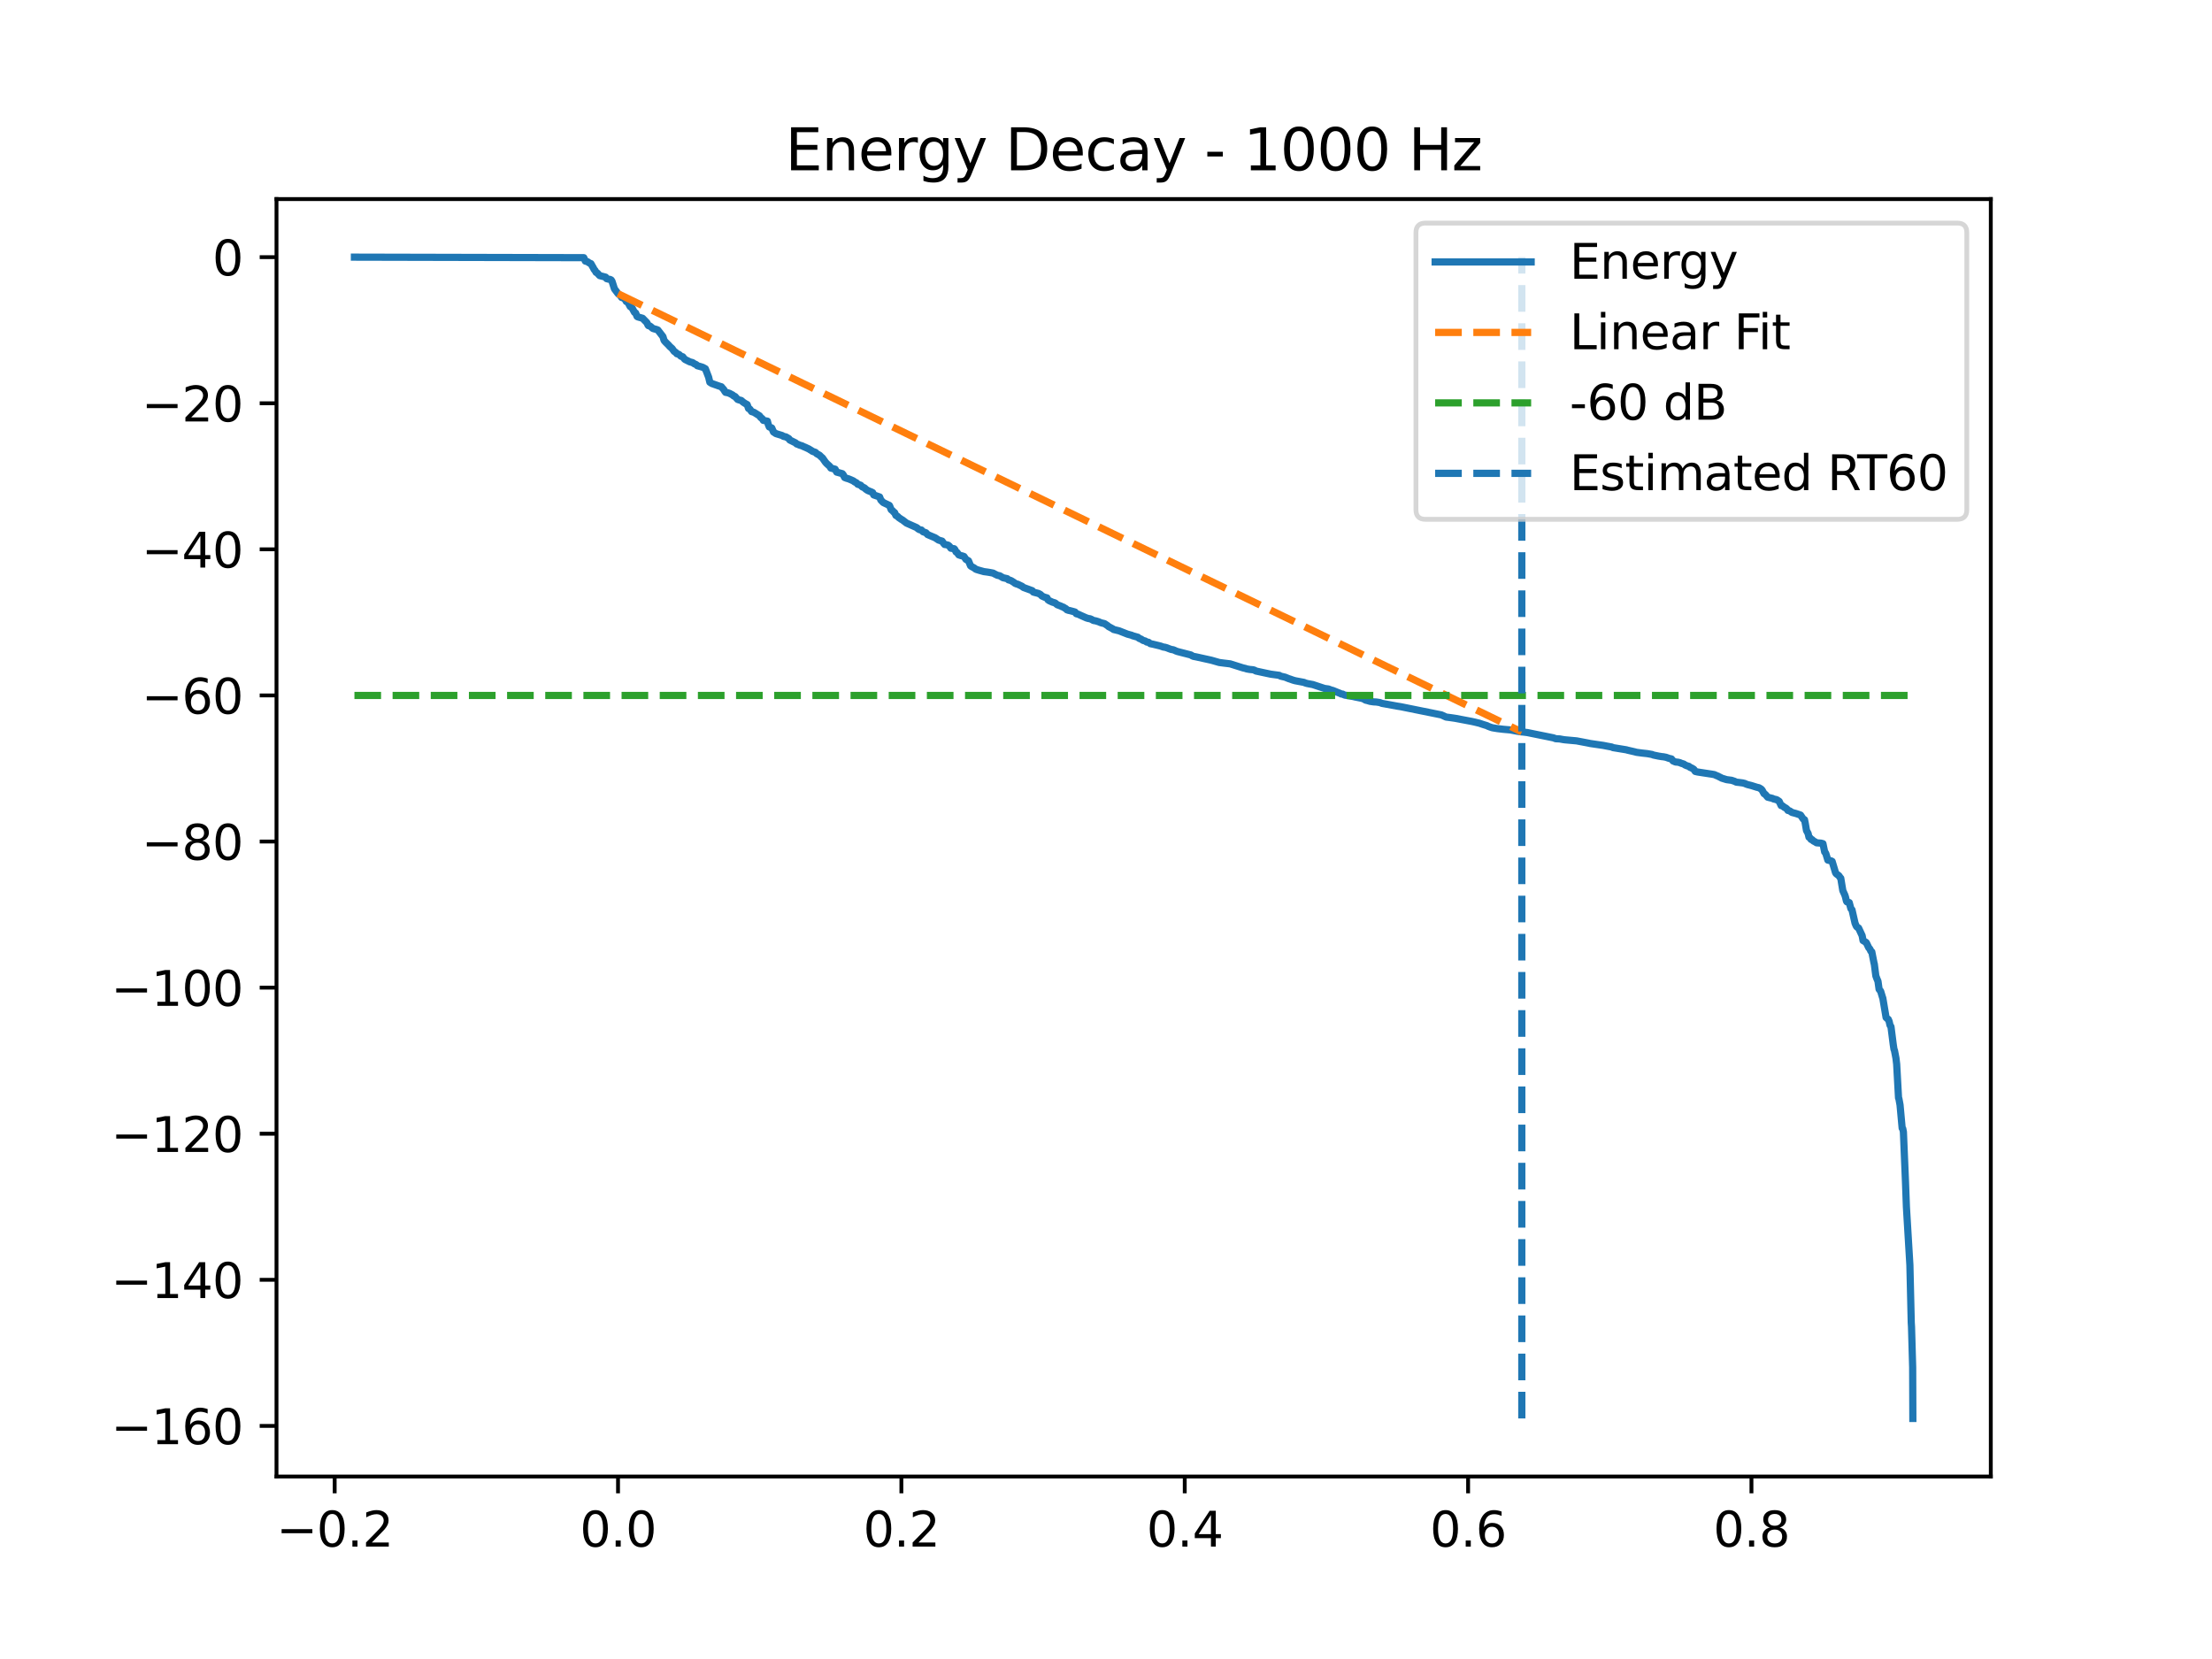<?xml version="1.0" encoding="utf-8" standalone="no"?>
<!DOCTYPE svg PUBLIC "-//W3C//DTD SVG 1.1//EN"
  "http://www.w3.org/Graphics/SVG/1.1/DTD/svg11.dtd">
<svg xmlns:xlink="http://www.w3.org/1999/xlink" width="460.8pt" height="345.6pt" viewBox="0 0 460.8 345.6" xmlns="http://www.w3.org/2000/svg" version="1.1">
 <defs>
  <style type="text/css">*{stroke-linejoin: round; stroke-linecap: butt}</style>
 </defs>
 <g id="figure_1">
  <g id="patch_1">
   <path d="M 0 345.6 
L 460.8 345.6 
L 460.8 0 
L 0 0 
z
" style="fill: #ffffff"/>
  </g>
  <g id="axes_1">
   <g id="patch_2">
    <path d="M 57.6 307.584 
L 414.72 307.584 
L 414.72 41.472 
L 57.6 41.472 
z
" style="fill: #ffffff"/>
   </g>
   <g id="matplotlib.axis_1">
    <g id="xtick_1">
     <g id="line2d_1">
      <defs>
       <path id="m08cd1e2791" d="M 0 0 
L 0 3.5 
" style="stroke: #000000; stroke-width: 0.8"/>
      </defs>
      <g>
       <use xlink:href="#m08cd1e2791" x="69.719" y="307.584" style="stroke: #000000; stroke-width: 0.8"/>
      </g>
     </g>
     <g id="text_1">
      <!-- −0.2 -->
      <g transform="translate(57.578 322.182) scale(0.1 -0.1)">
       <defs>
        <path id="DejaVuSans-2212" d="M 678 2272 
L 4684 2272 
L 4684 1741 
L 678 1741 
L 678 2272 
z
" transform="scale(0.016)"/>
        <path id="DejaVuSans-30" d="M 2034 4250 
Q 1547 4250 1301 3770 
Q 1056 3291 1056 2328 
Q 1056 1369 1301 889 
Q 1547 409 2034 409 
Q 2525 409 2770 889 
Q 3016 1369 3016 2328 
Q 3016 3291 2770 3770 
Q 2525 4250 2034 4250 
z
M 2034 4750 
Q 2819 4750 3233 4129 
Q 3647 3509 3647 2328 
Q 3647 1150 3233 529 
Q 2819 -91 2034 -91 
Q 1250 -91 836 529 
Q 422 1150 422 2328 
Q 422 3509 836 4129 
Q 1250 4750 2034 4750 
z
" transform="scale(0.016)"/>
        <path id="DejaVuSans-2e" d="M 684 794 
L 1344 794 
L 1344 0 
L 684 0 
L 684 794 
z
" transform="scale(0.016)"/>
        <path id="DejaVuSans-32" d="M 1228 531 
L 3431 531 
L 3431 0 
L 469 0 
L 469 531 
Q 828 903 1448 1529 
Q 2069 2156 2228 2338 
Q 2531 2678 2651 2914 
Q 2772 3150 2772 3378 
Q 2772 3750 2511 3984 
Q 2250 4219 1831 4219 
Q 1534 4219 1204 4116 
Q 875 4013 500 3803 
L 500 4441 
Q 881 4594 1212 4672 
Q 1544 4750 1819 4750 
Q 2544 4750 2975 4387 
Q 3406 4025 3406 3419 
Q 3406 3131 3298 2873 
Q 3191 2616 2906 2266 
Q 2828 2175 2409 1742 
Q 1991 1309 1228 531 
z
" transform="scale(0.016)"/>
       </defs>
       <use xlink:href="#DejaVuSans-2212"/>
       <use xlink:href="#DejaVuSans-30" transform="translate(83.789 0)"/>
       <use xlink:href="#DejaVuSans-2e" transform="translate(147.412 0)"/>
       <use xlink:href="#DejaVuSans-32" transform="translate(179.199 0)"/>
      </g>
     </g>
    </g>
    <g id="xtick_2">
     <g id="line2d_2">
      <g>
       <use xlink:href="#m08cd1e2791" x="128.747" y="307.584" style="stroke: #000000; stroke-width: 0.8"/>
      </g>
     </g>
     <g id="text_2">
      <!-- 0.0 -->
      <g transform="translate(120.796 322.182) scale(0.1 -0.1)">
       <use xlink:href="#DejaVuSans-30"/>
       <use xlink:href="#DejaVuSans-2e" transform="translate(63.623 0)"/>
       <use xlink:href="#DejaVuSans-30" transform="translate(95.41 0)"/>
      </g>
     </g>
    </g>
    <g id="xtick_3">
     <g id="line2d_3">
      <g>
       <use xlink:href="#m08cd1e2791" x="187.775" y="307.584" style="stroke: #000000; stroke-width: 0.8"/>
      </g>
     </g>
     <g id="text_3">
      <!-- 0.2 -->
      <g transform="translate(179.824 322.182) scale(0.1 -0.1)">
       <use xlink:href="#DejaVuSans-30"/>
       <use xlink:href="#DejaVuSans-2e" transform="translate(63.623 0)"/>
       <use xlink:href="#DejaVuSans-32" transform="translate(95.41 0)"/>
      </g>
     </g>
    </g>
    <g id="xtick_4">
     <g id="line2d_4">
      <g>
       <use xlink:href="#m08cd1e2791" x="246.804" y="307.584" style="stroke: #000000; stroke-width: 0.8"/>
      </g>
     </g>
     <g id="text_4">
      <!-- 0.4 -->
      <g transform="translate(238.852 322.182) scale(0.1 -0.1)">
       <defs>
        <path id="DejaVuSans-34" d="M 2419 4116 
L 825 1625 
L 2419 1625 
L 2419 4116 
z
M 2253 4666 
L 3047 4666 
L 3047 1625 
L 3713 1625 
L 3713 1100 
L 3047 1100 
L 3047 0 
L 2419 0 
L 2419 1100 
L 313 1100 
L 313 1709 
L 2253 4666 
z
" transform="scale(0.016)"/>
       </defs>
       <use xlink:href="#DejaVuSans-30"/>
       <use xlink:href="#DejaVuSans-2e" transform="translate(63.623 0)"/>
       <use xlink:href="#DejaVuSans-34" transform="translate(95.41 0)"/>
      </g>
     </g>
    </g>
    <g id="xtick_5">
     <g id="line2d_5">
      <g>
       <use xlink:href="#m08cd1e2791" x="305.832" y="307.584" style="stroke: #000000; stroke-width: 0.8"/>
      </g>
     </g>
     <g id="text_5">
      <!-- 0.6 -->
      <g transform="translate(297.88 322.182) scale(0.1 -0.1)">
       <defs>
        <path id="DejaVuSans-36" d="M 2113 2584 
Q 1688 2584 1439 2293 
Q 1191 2003 1191 1497 
Q 1191 994 1439 701 
Q 1688 409 2113 409 
Q 2538 409 2786 701 
Q 3034 994 3034 1497 
Q 3034 2003 2786 2293 
Q 2538 2584 2113 2584 
z
M 3366 4563 
L 3366 3988 
Q 3128 4100 2886 4159 
Q 2644 4219 2406 4219 
Q 1781 4219 1451 3797 
Q 1122 3375 1075 2522 
Q 1259 2794 1537 2939 
Q 1816 3084 2150 3084 
Q 2853 3084 3261 2657 
Q 3669 2231 3669 1497 
Q 3669 778 3244 343 
Q 2819 -91 2113 -91 
Q 1303 -91 875 529 
Q 447 1150 447 2328 
Q 447 3434 972 4092 
Q 1497 4750 2381 4750 
Q 2619 4750 2861 4703 
Q 3103 4656 3366 4563 
z
" transform="scale(0.016)"/>
       </defs>
       <use xlink:href="#DejaVuSans-30"/>
       <use xlink:href="#DejaVuSans-2e" transform="translate(63.623 0)"/>
       <use xlink:href="#DejaVuSans-36" transform="translate(95.41 0)"/>
      </g>
     </g>
    </g>
    <g id="xtick_6">
     <g id="line2d_6">
      <g>
       <use xlink:href="#m08cd1e2791" x="364.86" y="307.584" style="stroke: #000000; stroke-width: 0.8"/>
      </g>
     </g>
     <g id="text_6">
      <!-- 0.8 -->
      <g transform="translate(356.908 322.182) scale(0.1 -0.1)">
       <defs>
        <path id="DejaVuSans-38" d="M 2034 2216 
Q 1584 2216 1326 1975 
Q 1069 1734 1069 1313 
Q 1069 891 1326 650 
Q 1584 409 2034 409 
Q 2484 409 2743 651 
Q 3003 894 3003 1313 
Q 3003 1734 2745 1975 
Q 2488 2216 2034 2216 
z
M 1403 2484 
Q 997 2584 770 2862 
Q 544 3141 544 3541 
Q 544 4100 942 4425 
Q 1341 4750 2034 4750 
Q 2731 4750 3128 4425 
Q 3525 4100 3525 3541 
Q 3525 3141 3298 2862 
Q 3072 2584 2669 2484 
Q 3125 2378 3379 2068 
Q 3634 1759 3634 1313 
Q 3634 634 3220 271 
Q 2806 -91 2034 -91 
Q 1263 -91 848 271 
Q 434 634 434 1313 
Q 434 1759 690 2068 
Q 947 2378 1403 2484 
z
M 1172 3481 
Q 1172 3119 1398 2916 
Q 1625 2713 2034 2713 
Q 2441 2713 2670 2916 
Q 2900 3119 2900 3481 
Q 2900 3844 2670 4047 
Q 2441 4250 2034 4250 
Q 1625 4250 1398 4047 
Q 1172 3844 1172 3481 
z
" transform="scale(0.016)"/>
       </defs>
       <use xlink:href="#DejaVuSans-30"/>
       <use xlink:href="#DejaVuSans-2e" transform="translate(63.623 0)"/>
       <use xlink:href="#DejaVuSans-38" transform="translate(95.41 0)"/>
      </g>
     </g>
    </g>
   </g>
   <g id="matplotlib.axis_2">
    <g id="ytick_1">
     <g id="line2d_7">
      <defs>
       <path id="m2373982843" d="M 0 0 
L -3.5 0 
" style="stroke: #000000; stroke-width: 0.8"/>
      </defs>
      <g>
       <use xlink:href="#m2373982843" x="57.6" y="297.045" style="stroke: #000000; stroke-width: 0.8"/>
      </g>
     </g>
     <g id="text_7">
      <!-- −160 -->
      <g transform="translate(23.133 300.844) scale(0.1 -0.1)">
       <defs>
        <path id="DejaVuSans-31" d="M 794 531 
L 1825 531 
L 1825 4091 
L 703 3866 
L 703 4441 
L 1819 4666 
L 2450 4666 
L 2450 531 
L 3481 531 
L 3481 0 
L 794 0 
L 794 531 
z
" transform="scale(0.016)"/>
       </defs>
       <use xlink:href="#DejaVuSans-2212"/>
       <use xlink:href="#DejaVuSans-31" transform="translate(83.789 0)"/>
       <use xlink:href="#DejaVuSans-36" transform="translate(147.412 0)"/>
       <use xlink:href="#DejaVuSans-30" transform="translate(211.035 0)"/>
      </g>
     </g>
    </g>
    <g id="ytick_2">
     <g id="line2d_8">
      <g>
       <use xlink:href="#m2373982843" x="57.6" y="266.61" style="stroke: #000000; stroke-width: 0.8"/>
      </g>
     </g>
     <g id="text_8">
      <!-- −140 -->
      <g transform="translate(23.133 270.409) scale(0.1 -0.1)">
       <use xlink:href="#DejaVuSans-2212"/>
       <use xlink:href="#DejaVuSans-31" transform="translate(83.789 0)"/>
       <use xlink:href="#DejaVuSans-34" transform="translate(147.412 0)"/>
       <use xlink:href="#DejaVuSans-30" transform="translate(211.035 0)"/>
      </g>
     </g>
    </g>
    <g id="ytick_3">
     <g id="line2d_9">
      <g>
       <use xlink:href="#m2373982843" x="57.6" y="236.175" style="stroke: #000000; stroke-width: 0.8"/>
      </g>
     </g>
     <g id="text_9">
      <!-- −120 -->
      <g transform="translate(23.133 239.975) scale(0.1 -0.1)">
       <use xlink:href="#DejaVuSans-2212"/>
       <use xlink:href="#DejaVuSans-31" transform="translate(83.789 0)"/>
       <use xlink:href="#DejaVuSans-32" transform="translate(147.412 0)"/>
       <use xlink:href="#DejaVuSans-30" transform="translate(211.035 0)"/>
      </g>
     </g>
    </g>
    <g id="ytick_4">
     <g id="line2d_10">
      <g>
       <use xlink:href="#m2373982843" x="57.6" y="205.741" style="stroke: #000000; stroke-width: 0.8"/>
      </g>
     </g>
     <g id="text_10">
      <!-- −100 -->
      <g transform="translate(23.133 209.54) scale(0.1 -0.1)">
       <use xlink:href="#DejaVuSans-2212"/>
       <use xlink:href="#DejaVuSans-31" transform="translate(83.789 0)"/>
       <use xlink:href="#DejaVuSans-30" transform="translate(147.412 0)"/>
       <use xlink:href="#DejaVuSans-30" transform="translate(211.035 0)"/>
      </g>
     </g>
    </g>
    <g id="ytick_5">
     <g id="line2d_11">
      <g>
       <use xlink:href="#m2373982843" x="57.6" y="175.306" style="stroke: #000000; stroke-width: 0.8"/>
      </g>
     </g>
     <g id="text_11">
      <!-- −80 -->
      <g transform="translate(29.495 179.105) scale(0.1 -0.1)">
       <use xlink:href="#DejaVuSans-2212"/>
       <use xlink:href="#DejaVuSans-38" transform="translate(83.789 0)"/>
       <use xlink:href="#DejaVuSans-30" transform="translate(147.412 0)"/>
      </g>
     </g>
    </g>
    <g id="ytick_6">
     <g id="line2d_12">
      <g>
       <use xlink:href="#m2373982843" x="57.6" y="144.872" style="stroke: #000000; stroke-width: 0.8"/>
      </g>
     </g>
     <g id="text_12">
      <!-- −60 -->
      <g transform="translate(29.495 148.671) scale(0.1 -0.1)">
       <use xlink:href="#DejaVuSans-2212"/>
       <use xlink:href="#DejaVuSans-36" transform="translate(83.789 0)"/>
       <use xlink:href="#DejaVuSans-30" transform="translate(147.412 0)"/>
      </g>
     </g>
    </g>
    <g id="ytick_7">
     <g id="line2d_13">
      <g>
       <use xlink:href="#m2373982843" x="57.6" y="114.437" style="stroke: #000000; stroke-width: 0.8"/>
      </g>
     </g>
     <g id="text_13">
      <!-- −40 -->
      <g transform="translate(29.495 118.236) scale(0.1 -0.1)">
       <use xlink:href="#DejaVuSans-2212"/>
       <use xlink:href="#DejaVuSans-34" transform="translate(83.789 0)"/>
       <use xlink:href="#DejaVuSans-30" transform="translate(147.412 0)"/>
      </g>
     </g>
    </g>
    <g id="ytick_8">
     <g id="line2d_14">
      <g>
       <use xlink:href="#m2373982843" x="57.6" y="84.003" style="stroke: #000000; stroke-width: 0.8"/>
      </g>
     </g>
     <g id="text_14">
      <!-- −20 -->
      <g transform="translate(29.495 87.802) scale(0.1 -0.1)">
       <use xlink:href="#DejaVuSans-2212"/>
       <use xlink:href="#DejaVuSans-32" transform="translate(83.789 0)"/>
       <use xlink:href="#DejaVuSans-30" transform="translate(147.412 0)"/>
      </g>
     </g>
    </g>
    <g id="ytick_9">
     <g id="line2d_15">
      <g>
       <use xlink:href="#m2373982843" x="57.6" y="53.568" style="stroke: #000000; stroke-width: 0.8"/>
      </g>
     </g>
     <g id="text_15">
      <!-- 0 -->
      <g transform="translate(44.237 57.367) scale(0.1 -0.1)">
       <use xlink:href="#DejaVuSans-30"/>
      </g>
     </g>
    </g>
   </g>
   <g id="line2d_16">
    <path d="M 73.833 53.568 
L 121.615 53.678 
L 121.941 54.397 
L 122.371 54.508 
L 122.771 54.788 
L 123.103 54.924 
L 123.478 55.595 
L 123.558 55.712 
L 123.779 56.165 
L 123.933 56.3 
L 124.173 56.738 
L 124.425 56.868 
L 124.769 57.253 
L 124.941 57.42 
L 126.165 57.734 
L 126.368 58.047 
L 126.78 58.158 
L 127.075 58.203 
L 127.315 58.319 
L 127.499 58.611 
L 128.003 60.181 
L 128.723 61.128 
L 128.901 61.31 
L 129.227 61.554 
L 129.491 61.968 
L 129.854 62.074 
L 130.075 62.247 
L 130.223 62.369 
L 130.469 62.814 
L 130.647 62.889 
L 130.832 63.009 
L 131.219 63.761 
L 131.287 63.876 
L 131.465 63.987 
L 131.662 64.129 
L 132.166 65.054 
L 132.412 65.198 
L 132.713 65.923 
L 132.861 66.015 
L 133.863 66.299 
L 134.773 67.233 
L 134.988 67.728 
L 135.087 67.842 
L 135.283 67.863 
L 135.536 68.021 
L 135.991 68.42 
L 136.433 68.551 
L 136.728 68.627 
L 137.036 68.748 
L 138.1 70.117 
L 138.339 70.912 
L 138.493 71.098 
L 138.684 71.307 
L 139.28 71.894 
L 139.52 72.176 
L 140.006 72.602 
L 140.448 73.215 
L 140.774 73.41 
L 141.002 73.693 
L 141.205 73.738 
L 141.469 73.852 
L 141.844 74.208 
L 142.219 74.318 
L 142.557 74.738 
L 142.668 74.865 
L 143.695 75.376 
L 143.892 75.429 
L 144.285 75.539 
L 144.654 75.789 
L 145.035 75.956 
L 145.263 76.189 
L 145.982 76.386 
L 146.413 76.526 
L 146.941 76.817 
L 147.624 78.592 
L 147.87 79.622 
L 148.282 79.888 
L 149.862 80.446 
L 150.274 80.568 
L 150.618 80.984 
L 150.772 81.15 
L 150.981 81.508 
L 151.153 81.735 
L 151.547 81.799 
L 151.977 81.945 
L 152.635 82.294 
L 152.844 82.496 
L 153.121 82.6 
L 153.668 83.208 
L 153.97 83.314 
L 154.4 83.418 
L 154.861 83.813 
L 155.064 83.942 
L 155.242 84.059 
L 155.648 84.274 
L 155.937 85.103 
L 156.128 85.156 
L 156.245 85.274 
L 156.57 85.743 
L 156.995 85.867 
L 157.191 85.976 
L 158.231 86.628 
L 158.458 86.968 
L 158.79 87.21 
L 159.012 87.572 
L 159.245 87.616 
L 159.866 87.735 
L 160.044 88.428 
L 160.254 88.937 
L 160.426 89.01 
L 160.776 89.157 
L 160.942 89.549 
L 161.127 89.987 
L 161.33 90.113 
L 161.637 90.327 
L 162.922 90.721 
L 163.211 90.904 
L 163.728 91.015 
L 164.342 91.38 
L 164.533 91.665 
L 165.744 92.264 
L 165.966 92.489 
L 166.316 92.604 
L 166.531 92.716 
L 167.079 92.876 
L 167.245 92.959 
L 167.497 93.079 
L 167.706 93.159 
L 168.561 93.555 
L 168.733 93.686 
L 168.966 93.808 
L 169.231 94.006 
L 169.876 94.234 
L 170.122 94.498 
L 170.737 94.844 
L 171.155 95.259 
L 171.315 95.363 
L 171.905 96.211 
L 171.985 96.313 
L 172.219 96.571 
L 172.348 96.685 
L 172.877 97.168 
L 173.074 97.506 
L 173.965 97.737 
L 174.297 98.349 
L 174.556 98.419 
L 175.466 98.673 
L 175.662 98.909 
L 175.957 99.478 
L 176.357 99.633 
L 176.745 99.742 
L 177.187 99.921 
L 177.79 100.193 
L 178.005 100.377 
L 178.423 100.574 
L 178.669 100.87 
L 179.29 101.081 
L 179.604 101.416 
L 180.108 101.648 
L 180.342 101.89 
L 180.606 102.073 
L 180.833 102.207 
L 181.528 102.484 
L 181.787 102.618 
L 182.014 103.101 
L 183.244 103.526 
L 183.484 104.16 
L 183.699 104.379 
L 184 104.683 
L 184.264 104.81 
L 185.254 105.275 
L 185.322 105.374 
L 185.654 106.183 
L 185.962 106.421 
L 186.171 106.674 
L 186.367 106.788 
L 186.632 107.379 
L 187.001 107.578 
L 187.216 107.815 
L 187.603 108.075 
L 187.757 108.188 
L 187.984 108.307 
L 188.845 108.968 
L 189.233 109.138 
L 190.881 109.873 
L 191.083 109.989 
L 191.176 110.105 
L 191.348 110.228 
L 191.569 110.35 
L 191.95 110.411 
L 192.036 110.52 
L 192.295 110.776 
L 192.891 110.981 
L 193.236 111.36 
L 193.395 111.424 
L 193.647 111.539 
L 194.496 111.899 
L 194.816 112.034 
L 195.535 112.513 
L 196.255 112.72 
L 196.507 113.094 
L 196.789 113.429 
L 197.042 113.453 
L 197.509 113.564 
L 197.749 113.758 
L 197.853 113.87 
L 198.081 114.205 
L 198.776 114.314 
L 198.923 114.485 
L 199.163 114.979 
L 199.384 115.091 
L 199.526 115.293 
L 199.735 115.59 
L 200.184 115.744 
L 200.448 115.803 
L 200.817 115.929 
L 201.223 116.529 
L 201.758 116.831 
L 202.182 117.86 
L 202.354 117.995 
L 202.92 118.305 
L 203.301 118.591 
L 203.504 118.656 
L 203.885 118.776 
L 204.949 119.074 
L 205.754 119.184 
L 206.246 119.266 
L 206.904 119.393 
L 207.132 119.527 
L 207.765 119.839 
L 208.288 119.953 
L 208.515 120.105 
L 208.724 120.214 
L 208.903 120.343 
L 209.819 120.547 
L 210.089 120.794 
L 210.501 120.903 
L 210.772 121.044 
L 211.221 121.33 
L 211.448 121.511 
L 211.768 121.648 
L 212.002 121.698 
L 212.93 122.149 
L 213.188 122.371 
L 215.039 123.048 
L 215.248 123.332 
L 215.543 123.422 
L 216.306 123.614 
L 216.65 123.788 
L 216.81 123.898 
L 217.031 124.149 
L 217.603 124.409 
L 218.107 124.543 
L 218.292 124.928 
L 218.55 125.124 
L 219.017 125.338 
L 219.22 125.432 
L 219.798 125.606 
L 220.253 125.983 
L 220.991 126.259 
L 221.231 126.384 
L 221.544 126.496 
L 221.735 126.634 
L 222.03 126.787 
L 222.252 127.03 
L 222.59 127.148 
L 222.817 127.188 
L 223.598 127.393 
L 223.955 127.499 
L 224.207 127.846 
L 224.631 127.962 
L 225.111 128.187 
L 226.34 128.733 
L 226.74 128.848 
L 227.078 128.901 
L 227.416 129.046 
L 227.792 129.263 
L 228.173 129.316 
L 228.603 129.44 
L 228.929 129.549 
L 229.169 129.66 
L 229.507 129.774 
L 230.091 129.911 
L 230.724 130.332 
L 230.958 130.542 
L 231.241 130.686 
L 231.856 131.022 
L 231.979 131.133 
L 233.116 131.41 
L 234.887 132.107 
L 235.742 132.335 
L 235.939 132.435 
L 237.052 132.753 
L 237.304 132.991 
L 237.673 133.118 
L 238.134 133.419 
L 238.576 133.531 
L 238.89 133.752 
L 239.247 133.795 
L 239.45 133.947 
L 239.634 134.088 
L 240.194 134.203 
L 241.725 134.574 
L 242.37 134.799 
L 242.665 134.831 
L 243.084 134.951 
L 243.545 135.138 
L 243.994 135.295 
L 244.393 135.358 
L 244.682 135.47 
L 244.971 135.61 
L 245.291 135.724 
L 248.113 136.448 
L 248.298 136.591 
L 248.605 136.728 
L 249.183 136.839 
L 252.337 137.533 
L 253.985 138.007 
L 254.754 138.11 
L 256.266 138.292 
L 258.917 139.129 
L 259.445 139.251 
L 259.722 139.349 
L 260.368 139.462 
L 261.038 139.524 
L 261.388 139.63 
L 261.579 139.773 
L 262.944 140.068 
L 264.703 140.442 
L 266.498 140.684 
L 266.744 140.845 
L 267.168 140.946 
L 267.703 141.067 
L 268.447 141.369 
L 268.81 141.485 
L 269.265 141.65 
L 269.628 141.76 
L 269.849 141.817 
L 271.644 142.154 
L 271.89 142.263 
L 272.247 142.373 
L 272.616 142.447 
L 273.483 142.606 
L 275.93 143.417 
L 276.736 143.528 
L 277.246 143.726 
L 277.676 143.842 
L 278.716 144.266 
L 279.183 144.446 
L 279.392 144.568 
L 279.712 144.593 
L 279.89 144.703 
L 280.148 144.803 
L 282.005 145.122 
L 282.208 145.179 
L 283.622 145.464 
L 284.004 145.572 
L 284.52 145.873 
L 284.711 145.896 
L 285.086 146.007 
L 285.381 146.098 
L 286.149 146.213 
L 286.709 146.241 
L 287.453 146.357 
L 287.883 146.526 
L 288.529 146.641 
L 291.056 147.101 
L 291.769 147.212 
L 300.003 148.875 
L 300.273 148.93 
L 301.066 149.293 
L 301.251 149.376 
L 302.093 149.485 
L 302.364 149.522 
L 303.175 149.642 
L 306.582 150.286 
L 307.209 150.424 
L 307.658 150.535 
L 308.187 150.66 
L 308.758 150.857 
L 309.392 151.057 
L 309.767 151.168 
L 309.951 151.277 
L 310.455 151.469 
L 310.831 151.592 
L 311.033 151.633 
L 311.956 151.783 
L 313.192 151.929 
L 314.6 152.051 
L 315.996 152.315 
L 316.912 152.466 
L 317.262 152.489 
L 318.172 152.605 
L 323.62 153.709 
L 324.075 153.886 
L 324.911 153.931 
L 325.588 154.058 
L 325.944 154.11 
L 328.434 154.336 
L 330.906 154.804 
L 331.214 154.876 
L 334.011 155.285 
L 334.725 155.427 
L 335.764 155.618 
L 335.991 155.741 
L 338.801 156.199 
L 339.041 156.272 
L 340.511 156.61 
L 340.929 156.722 
L 342.066 156.875 
L 343.112 156.987 
L 344.169 157.171 
L 344.421 157.283 
L 345.51 157.51 
L 346.217 157.624 
L 346.512 157.65 
L 347.071 157.76 
L 347.711 157.989 
L 348.197 158.094 
L 348.516 158.513 
L 348.787 158.624 
L 349.039 158.74 
L 349.555 158.781 
L 349.974 158.887 
L 350.226 159.004 
L 350.773 159.168 
L 350.988 159.337 
L 351.259 159.459 
L 351.431 159.528 
L 351.837 159.647 
L 352.027 159.839 
L 352.365 159.968 
L 352.679 160.15 
L 352.857 160.266 
L 353.159 160.704 
L 353.638 160.819 
L 356.178 161.209 
L 356.467 161.25 
L 357.118 161.361 
L 357.598 161.575 
L 357.887 161.686 
L 358.121 161.817 
L 358.44 161.967 
L 358.662 162.097 
L 359.633 162.398 
L 359.855 162.437 
L 360.715 162.55 
L 361.324 162.754 
L 361.712 162.942 
L 362.179 162.987 
L 363.021 163.098 
L 363.476 163.208 
L 363.784 163.356 
L 364.159 163.473 
L 364.356 163.521 
L 364.847 163.643 
L 365.966 163.997 
L 366.428 164.104 
L 366.84 164.352 
L 366.956 164.463 
L 367.086 164.608 
L 367.485 165.337 
L 367.725 165.467 
L 368.242 166.071 
L 368.451 166.125 
L 369.238 166.318 
L 369.471 166.441 
L 370.111 166.589 
L 370.443 166.805 
L 370.646 166.951 
L 371.045 167.818 
L 371.328 167.873 
L 371.537 168.04 
L 371.722 168.193 
L 371.986 168.312 
L 372.251 168.529 
L 372.453 168.829 
L 372.767 168.895 
L 373.068 169.084 
L 373.265 169.237 
L 374.095 169.457 
L 374.815 169.697 
L 375.091 169.801 
L 375.632 170.599 
L 375.915 170.763 
L 376.075 171.546 
L 376.327 173.016 
L 376.659 173.621 
L 376.844 174.412 
L 377.047 174.526 
L 377.28 174.873 
L 377.477 174.9 
L 377.618 175.043 
L 377.797 175.217 
L 378.049 175.325 
L 378.43 175.57 
L 379.346 175.641 
L 379.752 175.751 
L 379.881 176.361 
L 380.109 177.476 
L 380.256 177.619 
L 380.379 177.882 
L 380.773 179.174 
L 381.443 179.327 
L 381.664 179.437 
L 382.144 181.02 
L 382.347 181.712 
L 382.451 181.934 
L 382.593 182.073 
L 383.06 182.416 
L 383.189 182.6 
L 383.355 182.845 
L 383.466 182.947 
L 383.89 185.523 
L 384.044 185.865 
L 384.314 186.46 
L 384.444 186.857 
L 384.646 187.704 
L 384.745 187.866 
L 384.886 187.918 
L 385.231 188.019 
L 385.403 188.665 
L 385.575 189.29 
L 385.802 189.527 
L 386.436 192.305 
L 386.651 192.818 
L 386.749 192.994 
L 386.897 193.155 
L 387.174 193.318 
L 387.918 194.911 
L 388.108 195.942 
L 388.323 196.054 
L 388.526 196.196 
L 388.686 196.28 
L 388.791 196.381 
L 389.289 197.42 
L 389.541 197.716 
L 389.719 198.127 
L 389.928 198.281 
L 390.396 200.65 
L 390.451 200.813 
L 390.771 203.29 
L 391.004 203.918 
L 391.219 204.423 
L 391.447 206.07 
L 391.601 206.271 
L 391.767 206.469 
L 392.16 207.771 
L 392.216 207.881 
L 392.904 211.96 
L 393.187 212.227 
L 393.353 212.333 
L 393.538 212.765 
L 393.728 213.592 
L 393.925 213.879 
L 394.392 217.561 
L 394.552 218.609 
L 394.65 218.821 
L 394.964 220.443 
L 395.112 221.698 
L 395.499 228.722 
L 395.567 228.839 
L 395.813 230.175 
L 396.255 235.022 
L 396.384 235.134 
L 396.514 235.81 
L 396.944 246.105 
L 397.141 251.45 
L 397.866 263.558 
L 398.149 275.525 
L 398.204 276.42 
L 398.444 284.86 
L 398.481 295.488 
L 398.481 295.488 
" clip-path="url(#p312a8970d6)" style="fill: none; stroke: #1f77b4; stroke-width: 1.5; stroke-linecap: square"/>
   </g>
   <g id="line2d_17">
    <path d="M 128.747 61.184 
L 317.022 152.48 
" clip-path="url(#p312a8970d6)" style="fill: none; stroke-dasharray: 5.55,2.4; stroke-dashoffset: 0; stroke: #ff7f0e; stroke-width: 1.5"/>
   </g>
   <g id="line2d_18">
    <path d="M 73.833 144.872 
L 398.487 144.872 
L 398.487 144.872 
" clip-path="url(#p312a8970d6)" style="fill: none; stroke-dasharray: 5.55,2.4; stroke-dashoffset: 0; stroke: #2ca02c; stroke-width: 1.5"/>
   </g>
   <g id="LineCollection_1">
    <path d="M 317.022 295.488 
L 317.022 53.568 
" clip-path="url(#p312a8970d6)" style="fill: none; stroke-dasharray: 5.55,2.4; stroke-dashoffset: 0; stroke: #1f77b4; stroke-width: 1.5"/>
   </g>
   <g id="patch_3">
    <path d="M 57.6 307.584 
L 57.6 41.472 
" style="fill: none; stroke: #000000; stroke-width: 0.8; stroke-linejoin: miter; stroke-linecap: square"/>
   </g>
   <g id="patch_4">
    <path d="M 414.72 307.584 
L 414.72 41.472 
" style="fill: none; stroke: #000000; stroke-width: 0.8; stroke-linejoin: miter; stroke-linecap: square"/>
   </g>
   <g id="patch_5">
    <path d="M 57.6 307.584 
L 414.72 307.584 
" style="fill: none; stroke: #000000; stroke-width: 0.8; stroke-linejoin: miter; stroke-linecap: square"/>
   </g>
   <g id="patch_6">
    <path d="M 57.6 41.472 
L 414.72 41.472 
" style="fill: none; stroke: #000000; stroke-width: 0.8; stroke-linejoin: miter; stroke-linecap: square"/>
   </g>
   <g id="text_16">
    <!-- Energy Decay - 1000 Hz -->
    <g transform="translate(163.59 35.472) scale(0.12 -0.12)">
     <defs>
      <path id="DejaVuSans-45" d="M 628 4666 
L 3578 4666 
L 3578 4134 
L 1259 4134 
L 1259 2753 
L 3481 2753 
L 3481 2222 
L 1259 2222 
L 1259 531 
L 3634 531 
L 3634 0 
L 628 0 
L 628 4666 
z
" transform="scale(0.016)"/>
      <path id="DejaVuSans-6e" d="M 3513 2113 
L 3513 0 
L 2938 0 
L 2938 2094 
Q 2938 2591 2744 2837 
Q 2550 3084 2163 3084 
Q 1697 3084 1428 2787 
Q 1159 2491 1159 1978 
L 1159 0 
L 581 0 
L 581 3500 
L 1159 3500 
L 1159 2956 
Q 1366 3272 1645 3428 
Q 1925 3584 2291 3584 
Q 2894 3584 3203 3211 
Q 3513 2838 3513 2113 
z
" transform="scale(0.016)"/>
      <path id="DejaVuSans-65" d="M 3597 1894 
L 3597 1613 
L 953 1613 
Q 991 1019 1311 708 
Q 1631 397 2203 397 
Q 2534 397 2845 478 
Q 3156 559 3463 722 
L 3463 178 
Q 3153 47 2828 -22 
Q 2503 -91 2169 -91 
Q 1331 -91 842 396 
Q 353 884 353 1716 
Q 353 2575 817 3079 
Q 1281 3584 2069 3584 
Q 2775 3584 3186 3129 
Q 3597 2675 3597 1894 
z
M 3022 2063 
Q 3016 2534 2758 2815 
Q 2500 3097 2075 3097 
Q 1594 3097 1305 2825 
Q 1016 2553 972 2059 
L 3022 2063 
z
" transform="scale(0.016)"/>
      <path id="DejaVuSans-72" d="M 2631 2963 
Q 2534 3019 2420 3045 
Q 2306 3072 2169 3072 
Q 1681 3072 1420 2755 
Q 1159 2438 1159 1844 
L 1159 0 
L 581 0 
L 581 3500 
L 1159 3500 
L 1159 2956 
Q 1341 3275 1631 3429 
Q 1922 3584 2338 3584 
Q 2397 3584 2469 3576 
Q 2541 3569 2628 3553 
L 2631 2963 
z
" transform="scale(0.016)"/>
      <path id="DejaVuSans-67" d="M 2906 1791 
Q 2906 2416 2648 2759 
Q 2391 3103 1925 3103 
Q 1463 3103 1205 2759 
Q 947 2416 947 1791 
Q 947 1169 1205 825 
Q 1463 481 1925 481 
Q 2391 481 2648 825 
Q 2906 1169 2906 1791 
z
M 3481 434 
Q 3481 -459 3084 -895 
Q 2688 -1331 1869 -1331 
Q 1566 -1331 1297 -1286 
Q 1028 -1241 775 -1147 
L 775 -588 
Q 1028 -725 1275 -790 
Q 1522 -856 1778 -856 
Q 2344 -856 2625 -561 
Q 2906 -266 2906 331 
L 2906 616 
Q 2728 306 2450 153 
Q 2172 0 1784 0 
Q 1141 0 747 490 
Q 353 981 353 1791 
Q 353 2603 747 3093 
Q 1141 3584 1784 3584 
Q 2172 3584 2450 3431 
Q 2728 3278 2906 2969 
L 2906 3500 
L 3481 3500 
L 3481 434 
z
" transform="scale(0.016)"/>
      <path id="DejaVuSans-79" d="M 2059 -325 
Q 1816 -950 1584 -1140 
Q 1353 -1331 966 -1331 
L 506 -1331 
L 506 -850 
L 844 -850 
Q 1081 -850 1212 -737 
Q 1344 -625 1503 -206 
L 1606 56 
L 191 3500 
L 800 3500 
L 1894 763 
L 2988 3500 
L 3597 3500 
L 2059 -325 
z
" transform="scale(0.016)"/>
      <path id="DejaVuSans-20" transform="scale(0.016)"/>
      <path id="DejaVuSans-44" d="M 1259 4147 
L 1259 519 
L 2022 519 
Q 2988 519 3436 956 
Q 3884 1394 3884 2338 
Q 3884 3275 3436 3711 
Q 2988 4147 2022 4147 
L 1259 4147 
z
M 628 4666 
L 1925 4666 
Q 3281 4666 3915 4102 
Q 4550 3538 4550 2338 
Q 4550 1131 3912 565 
Q 3275 0 1925 0 
L 628 0 
L 628 4666 
z
" transform="scale(0.016)"/>
      <path id="DejaVuSans-63" d="M 3122 3366 
L 3122 2828 
Q 2878 2963 2633 3030 
Q 2388 3097 2138 3097 
Q 1578 3097 1268 2742 
Q 959 2388 959 1747 
Q 959 1106 1268 751 
Q 1578 397 2138 397 
Q 2388 397 2633 464 
Q 2878 531 3122 666 
L 3122 134 
Q 2881 22 2623 -34 
Q 2366 -91 2075 -91 
Q 1284 -91 818 406 
Q 353 903 353 1747 
Q 353 2603 823 3093 
Q 1294 3584 2113 3584 
Q 2378 3584 2631 3529 
Q 2884 3475 3122 3366 
z
" transform="scale(0.016)"/>
      <path id="DejaVuSans-61" d="M 2194 1759 
Q 1497 1759 1228 1600 
Q 959 1441 959 1056 
Q 959 750 1161 570 
Q 1363 391 1709 391 
Q 2188 391 2477 730 
Q 2766 1069 2766 1631 
L 2766 1759 
L 2194 1759 
z
M 3341 1997 
L 3341 0 
L 2766 0 
L 2766 531 
Q 2569 213 2275 61 
Q 1981 -91 1556 -91 
Q 1019 -91 701 211 
Q 384 513 384 1019 
Q 384 1609 779 1909 
Q 1175 2209 1959 2209 
L 2766 2209 
L 2766 2266 
Q 2766 2663 2505 2880 
Q 2244 3097 1772 3097 
Q 1472 3097 1187 3025 
Q 903 2953 641 2809 
L 641 3341 
Q 956 3463 1253 3523 
Q 1550 3584 1831 3584 
Q 2591 3584 2966 3190 
Q 3341 2797 3341 1997 
z
" transform="scale(0.016)"/>
      <path id="DejaVuSans-2d" d="M 313 2009 
L 1997 2009 
L 1997 1497 
L 313 1497 
L 313 2009 
z
" transform="scale(0.016)"/>
      <path id="DejaVuSans-48" d="M 628 4666 
L 1259 4666 
L 1259 2753 
L 3553 2753 
L 3553 4666 
L 4184 4666 
L 4184 0 
L 3553 0 
L 3553 2222 
L 1259 2222 
L 1259 0 
L 628 0 
L 628 4666 
z
" transform="scale(0.016)"/>
      <path id="DejaVuSans-7a" d="M 353 3500 
L 3084 3500 
L 3084 2975 
L 922 459 
L 3084 459 
L 3084 0 
L 275 0 
L 275 525 
L 2438 3041 
L 353 3041 
L 353 3500 
z
" transform="scale(0.016)"/>
     </defs>
     <use xlink:href="#DejaVuSans-45"/>
     <use xlink:href="#DejaVuSans-6e" transform="translate(63.184 0)"/>
     <use xlink:href="#DejaVuSans-65" transform="translate(126.562 0)"/>
     <use xlink:href="#DejaVuSans-72" transform="translate(188.086 0)"/>
     <use xlink:href="#DejaVuSans-67" transform="translate(227.449 0)"/>
     <use xlink:href="#DejaVuSans-79" transform="translate(290.926 0)"/>
     <use xlink:href="#DejaVuSans-20" transform="translate(350.105 0)"/>
     <use xlink:href="#DejaVuSans-44" transform="translate(381.893 0)"/>
     <use xlink:href="#DejaVuSans-65" transform="translate(458.895 0)"/>
     <use xlink:href="#DejaVuSans-63" transform="translate(520.418 0)"/>
     <use xlink:href="#DejaVuSans-61" transform="translate(575.398 0)"/>
     <use xlink:href="#DejaVuSans-79" transform="translate(636.678 0)"/>
     <use xlink:href="#DejaVuSans-20" transform="translate(695.857 0)"/>
     <use xlink:href="#DejaVuSans-2d" transform="translate(727.645 0)"/>
     <use xlink:href="#DejaVuSans-20" transform="translate(763.729 0)"/>
     <use xlink:href="#DejaVuSans-31" transform="translate(795.516 0)"/>
     <use xlink:href="#DejaVuSans-30" transform="translate(859.139 0)"/>
     <use xlink:href="#DejaVuSans-30" transform="translate(922.762 0)"/>
     <use xlink:href="#DejaVuSans-30" transform="translate(986.385 0)"/>
     <use xlink:href="#DejaVuSans-20" transform="translate(1050.008 0)"/>
     <use xlink:href="#DejaVuSans-48" transform="translate(1081.795 0)"/>
     <use xlink:href="#DejaVuSans-7a" transform="translate(1156.99 0)"/>
    </g>
   </g>
   <g id="legend_1">
    <g id="patch_7">
     <path d="M 296.968 108.184 
L 407.72 108.184 
Q 409.72 108.184 409.72 106.184 
L 409.72 48.472 
Q 409.72 46.472 407.72 46.472 
L 296.968 46.472 
Q 294.968 46.472 294.968 48.472 
L 294.968 106.184 
Q 294.968 108.184 296.968 108.184 
z
" style="fill: #ffffff; opacity: 0.8; stroke: #cccccc; stroke-linejoin: miter"/>
    </g>
    <g id="line2d_19">
     <path d="M 298.968 54.57 
L 308.968 54.57 
L 318.968 54.57 
" style="fill: none; stroke: #1f77b4; stroke-width: 1.5; stroke-linecap: square"/>
    </g>
    <g id="text_17">
     <!-- Energy -->
     <g transform="translate(326.968 58.07) scale(0.1 -0.1)">
      <use xlink:href="#DejaVuSans-45"/>
      <use xlink:href="#DejaVuSans-6e" transform="translate(63.184 0)"/>
      <use xlink:href="#DejaVuSans-65" transform="translate(126.562 0)"/>
      <use xlink:href="#DejaVuSans-72" transform="translate(188.086 0)"/>
      <use xlink:href="#DejaVuSans-67" transform="translate(227.449 0)"/>
      <use xlink:href="#DejaVuSans-79" transform="translate(290.926 0)"/>
     </g>
    </g>
    <g id="line2d_20">
     <path d="M 298.968 69.249 
L 308.968 69.249 
L 318.968 69.249 
" style="fill: none; stroke-dasharray: 5.55,2.4; stroke-dashoffset: 0; stroke: #ff7f0e; stroke-width: 1.5"/>
    </g>
    <g id="text_18">
     <!-- Linear Fit -->
     <g transform="translate(326.968 72.749) scale(0.1 -0.1)">
      <defs>
       <path id="DejaVuSans-4c" d="M 628 4666 
L 1259 4666 
L 1259 531 
L 3531 531 
L 3531 0 
L 628 0 
L 628 4666 
z
" transform="scale(0.016)"/>
       <path id="DejaVuSans-69" d="M 603 3500 
L 1178 3500 
L 1178 0 
L 603 0 
L 603 3500 
z
M 603 4863 
L 1178 4863 
L 1178 4134 
L 603 4134 
L 603 4863 
z
" transform="scale(0.016)"/>
       <path id="DejaVuSans-46" d="M 628 4666 
L 3309 4666 
L 3309 4134 
L 1259 4134 
L 1259 2759 
L 3109 2759 
L 3109 2228 
L 1259 2228 
L 1259 0 
L 628 0 
L 628 4666 
z
" transform="scale(0.016)"/>
       <path id="DejaVuSans-74" d="M 1172 4494 
L 1172 3500 
L 2356 3500 
L 2356 3053 
L 1172 3053 
L 1172 1153 
Q 1172 725 1289 603 
Q 1406 481 1766 481 
L 2356 481 
L 2356 0 
L 1766 0 
Q 1100 0 847 248 
Q 594 497 594 1153 
L 594 3053 
L 172 3053 
L 172 3500 
L 594 3500 
L 594 4494 
L 1172 4494 
z
" transform="scale(0.016)"/>
      </defs>
      <use xlink:href="#DejaVuSans-4c"/>
      <use xlink:href="#DejaVuSans-69" transform="translate(55.713 0)"/>
      <use xlink:href="#DejaVuSans-6e" transform="translate(83.496 0)"/>
      <use xlink:href="#DejaVuSans-65" transform="translate(146.875 0)"/>
      <use xlink:href="#DejaVuSans-61" transform="translate(208.398 0)"/>
      <use xlink:href="#DejaVuSans-72" transform="translate(269.678 0)"/>
      <use xlink:href="#DejaVuSans-20" transform="translate(310.791 0)"/>
      <use xlink:href="#DejaVuSans-46" transform="translate(342.578 0)"/>
      <use xlink:href="#DejaVuSans-69" transform="translate(392.848 0)"/>
      <use xlink:href="#DejaVuSans-74" transform="translate(420.631 0)"/>
     </g>
    </g>
    <g id="line2d_21">
     <path d="M 298.968 83.927 
L 308.968 83.927 
L 318.968 83.927 
" style="fill: none; stroke-dasharray: 5.55,2.4; stroke-dashoffset: 0; stroke: #2ca02c; stroke-width: 1.5"/>
    </g>
    <g id="text_19">
     <!-- -60 dB -->
     <g transform="translate(326.968 87.427) scale(0.1 -0.1)">
      <defs>
       <path id="DejaVuSans-64" d="M 2906 2969 
L 2906 4863 
L 3481 4863 
L 3481 0 
L 2906 0 
L 2906 525 
Q 2725 213 2448 61 
Q 2172 -91 1784 -91 
Q 1150 -91 751 415 
Q 353 922 353 1747 
Q 353 2572 751 3078 
Q 1150 3584 1784 3584 
Q 2172 3584 2448 3432 
Q 2725 3281 2906 2969 
z
M 947 1747 
Q 947 1113 1208 752 
Q 1469 391 1925 391 
Q 2381 391 2643 752 
Q 2906 1113 2906 1747 
Q 2906 2381 2643 2742 
Q 2381 3103 1925 3103 
Q 1469 3103 1208 2742 
Q 947 2381 947 1747 
z
" transform="scale(0.016)"/>
       <path id="DejaVuSans-42" d="M 1259 2228 
L 1259 519 
L 2272 519 
Q 2781 519 3026 730 
Q 3272 941 3272 1375 
Q 3272 1813 3026 2020 
Q 2781 2228 2272 2228 
L 1259 2228 
z
M 1259 4147 
L 1259 2741 
L 2194 2741 
Q 2656 2741 2882 2914 
Q 3109 3088 3109 3444 
Q 3109 3797 2882 3972 
Q 2656 4147 2194 4147 
L 1259 4147 
z
M 628 4666 
L 2241 4666 
Q 2963 4666 3353 4366 
Q 3744 4066 3744 3513 
Q 3744 3084 3544 2831 
Q 3344 2578 2956 2516 
Q 3422 2416 3680 2098 
Q 3938 1781 3938 1306 
Q 3938 681 3513 340 
Q 3088 0 2303 0 
L 628 0 
L 628 4666 
z
" transform="scale(0.016)"/>
      </defs>
      <use xlink:href="#DejaVuSans-2d"/>
      <use xlink:href="#DejaVuSans-36" transform="translate(36.084 0)"/>
      <use xlink:href="#DejaVuSans-30" transform="translate(99.707 0)"/>
      <use xlink:href="#DejaVuSans-20" transform="translate(163.33 0)"/>
      <use xlink:href="#DejaVuSans-64" transform="translate(195.117 0)"/>
      <use xlink:href="#DejaVuSans-42" transform="translate(258.594 0)"/>
     </g>
    </g>
    <g id="line2d_22">
     <path d="M 298.968 98.605 
L 318.968 98.605 
" style="fill: none; stroke-dasharray: 5.55,2.4; stroke-dashoffset: 0; stroke: #1f77b4; stroke-width: 1.5"/>
    </g>
    <g id="text_20">
     <!-- Estimated RT60 -->
     <g transform="translate(326.968 102.105) scale(0.1 -0.1)">
      <defs>
       <path id="DejaVuSans-73" d="M 2834 3397 
L 2834 2853 
Q 2591 2978 2328 3040 
Q 2066 3103 1784 3103 
Q 1356 3103 1142 2972 
Q 928 2841 928 2578 
Q 928 2378 1081 2264 
Q 1234 2150 1697 2047 
L 1894 2003 
Q 2506 1872 2764 1633 
Q 3022 1394 3022 966 
Q 3022 478 2636 193 
Q 2250 -91 1575 -91 
Q 1294 -91 989 -36 
Q 684 19 347 128 
L 347 722 
Q 666 556 975 473 
Q 1284 391 1588 391 
Q 1994 391 2212 530 
Q 2431 669 2431 922 
Q 2431 1156 2273 1281 
Q 2116 1406 1581 1522 
L 1381 1569 
Q 847 1681 609 1914 
Q 372 2147 372 2553 
Q 372 3047 722 3315 
Q 1072 3584 1716 3584 
Q 2034 3584 2315 3537 
Q 2597 3491 2834 3397 
z
" transform="scale(0.016)"/>
       <path id="DejaVuSans-6d" d="M 3328 2828 
Q 3544 3216 3844 3400 
Q 4144 3584 4550 3584 
Q 5097 3584 5394 3201 
Q 5691 2819 5691 2113 
L 5691 0 
L 5113 0 
L 5113 2094 
Q 5113 2597 4934 2840 
Q 4756 3084 4391 3084 
Q 3944 3084 3684 2787 
Q 3425 2491 3425 1978 
L 3425 0 
L 2847 0 
L 2847 2094 
Q 2847 2600 2669 2842 
Q 2491 3084 2119 3084 
Q 1678 3084 1418 2786 
Q 1159 2488 1159 1978 
L 1159 0 
L 581 0 
L 581 3500 
L 1159 3500 
L 1159 2956 
Q 1356 3278 1631 3431 
Q 1906 3584 2284 3584 
Q 2666 3584 2933 3390 
Q 3200 3197 3328 2828 
z
" transform="scale(0.016)"/>
       <path id="DejaVuSans-52" d="M 2841 2188 
Q 3044 2119 3236 1894 
Q 3428 1669 3622 1275 
L 4263 0 
L 3584 0 
L 2988 1197 
Q 2756 1666 2539 1819 
Q 2322 1972 1947 1972 
L 1259 1972 
L 1259 0 
L 628 0 
L 628 4666 
L 2053 4666 
Q 2853 4666 3247 4331 
Q 3641 3997 3641 3322 
Q 3641 2881 3436 2590 
Q 3231 2300 2841 2188 
z
M 1259 4147 
L 1259 2491 
L 2053 2491 
Q 2509 2491 2742 2702 
Q 2975 2913 2975 3322 
Q 2975 3731 2742 3939 
Q 2509 4147 2053 4147 
L 1259 4147 
z
" transform="scale(0.016)"/>
       <path id="DejaVuSans-54" d="M -19 4666 
L 3928 4666 
L 3928 4134 
L 2272 4134 
L 2272 0 
L 1638 0 
L 1638 4134 
L -19 4134 
L -19 4666 
z
" transform="scale(0.016)"/>
      </defs>
      <use xlink:href="#DejaVuSans-45"/>
      <use xlink:href="#DejaVuSans-73" transform="translate(63.184 0)"/>
      <use xlink:href="#DejaVuSans-74" transform="translate(115.283 0)"/>
      <use xlink:href="#DejaVuSans-69" transform="translate(154.492 0)"/>
      <use xlink:href="#DejaVuSans-6d" transform="translate(182.275 0)"/>
      <use xlink:href="#DejaVuSans-61" transform="translate(279.688 0)"/>
      <use xlink:href="#DejaVuSans-74" transform="translate(340.967 0)"/>
      <use xlink:href="#DejaVuSans-65" transform="translate(380.176 0)"/>
      <use xlink:href="#DejaVuSans-64" transform="translate(441.699 0)"/>
      <use xlink:href="#DejaVuSans-20" transform="translate(505.176 0)"/>
      <use xlink:href="#DejaVuSans-52" transform="translate(536.963 0)"/>
      <use xlink:href="#DejaVuSans-54" transform="translate(599.195 0)"/>
      <use xlink:href="#DejaVuSans-36" transform="translate(660.279 0)"/>
      <use xlink:href="#DejaVuSans-30" transform="translate(723.902 0)"/>
     </g>
    </g>
   </g>
  </g>
 </g>
 <defs>
  <clipPath id="p312a8970d6">
   <rect x="57.6" y="41.472" width="357.12" height="266.112"/>
  </clipPath>
 </defs>
</svg>
